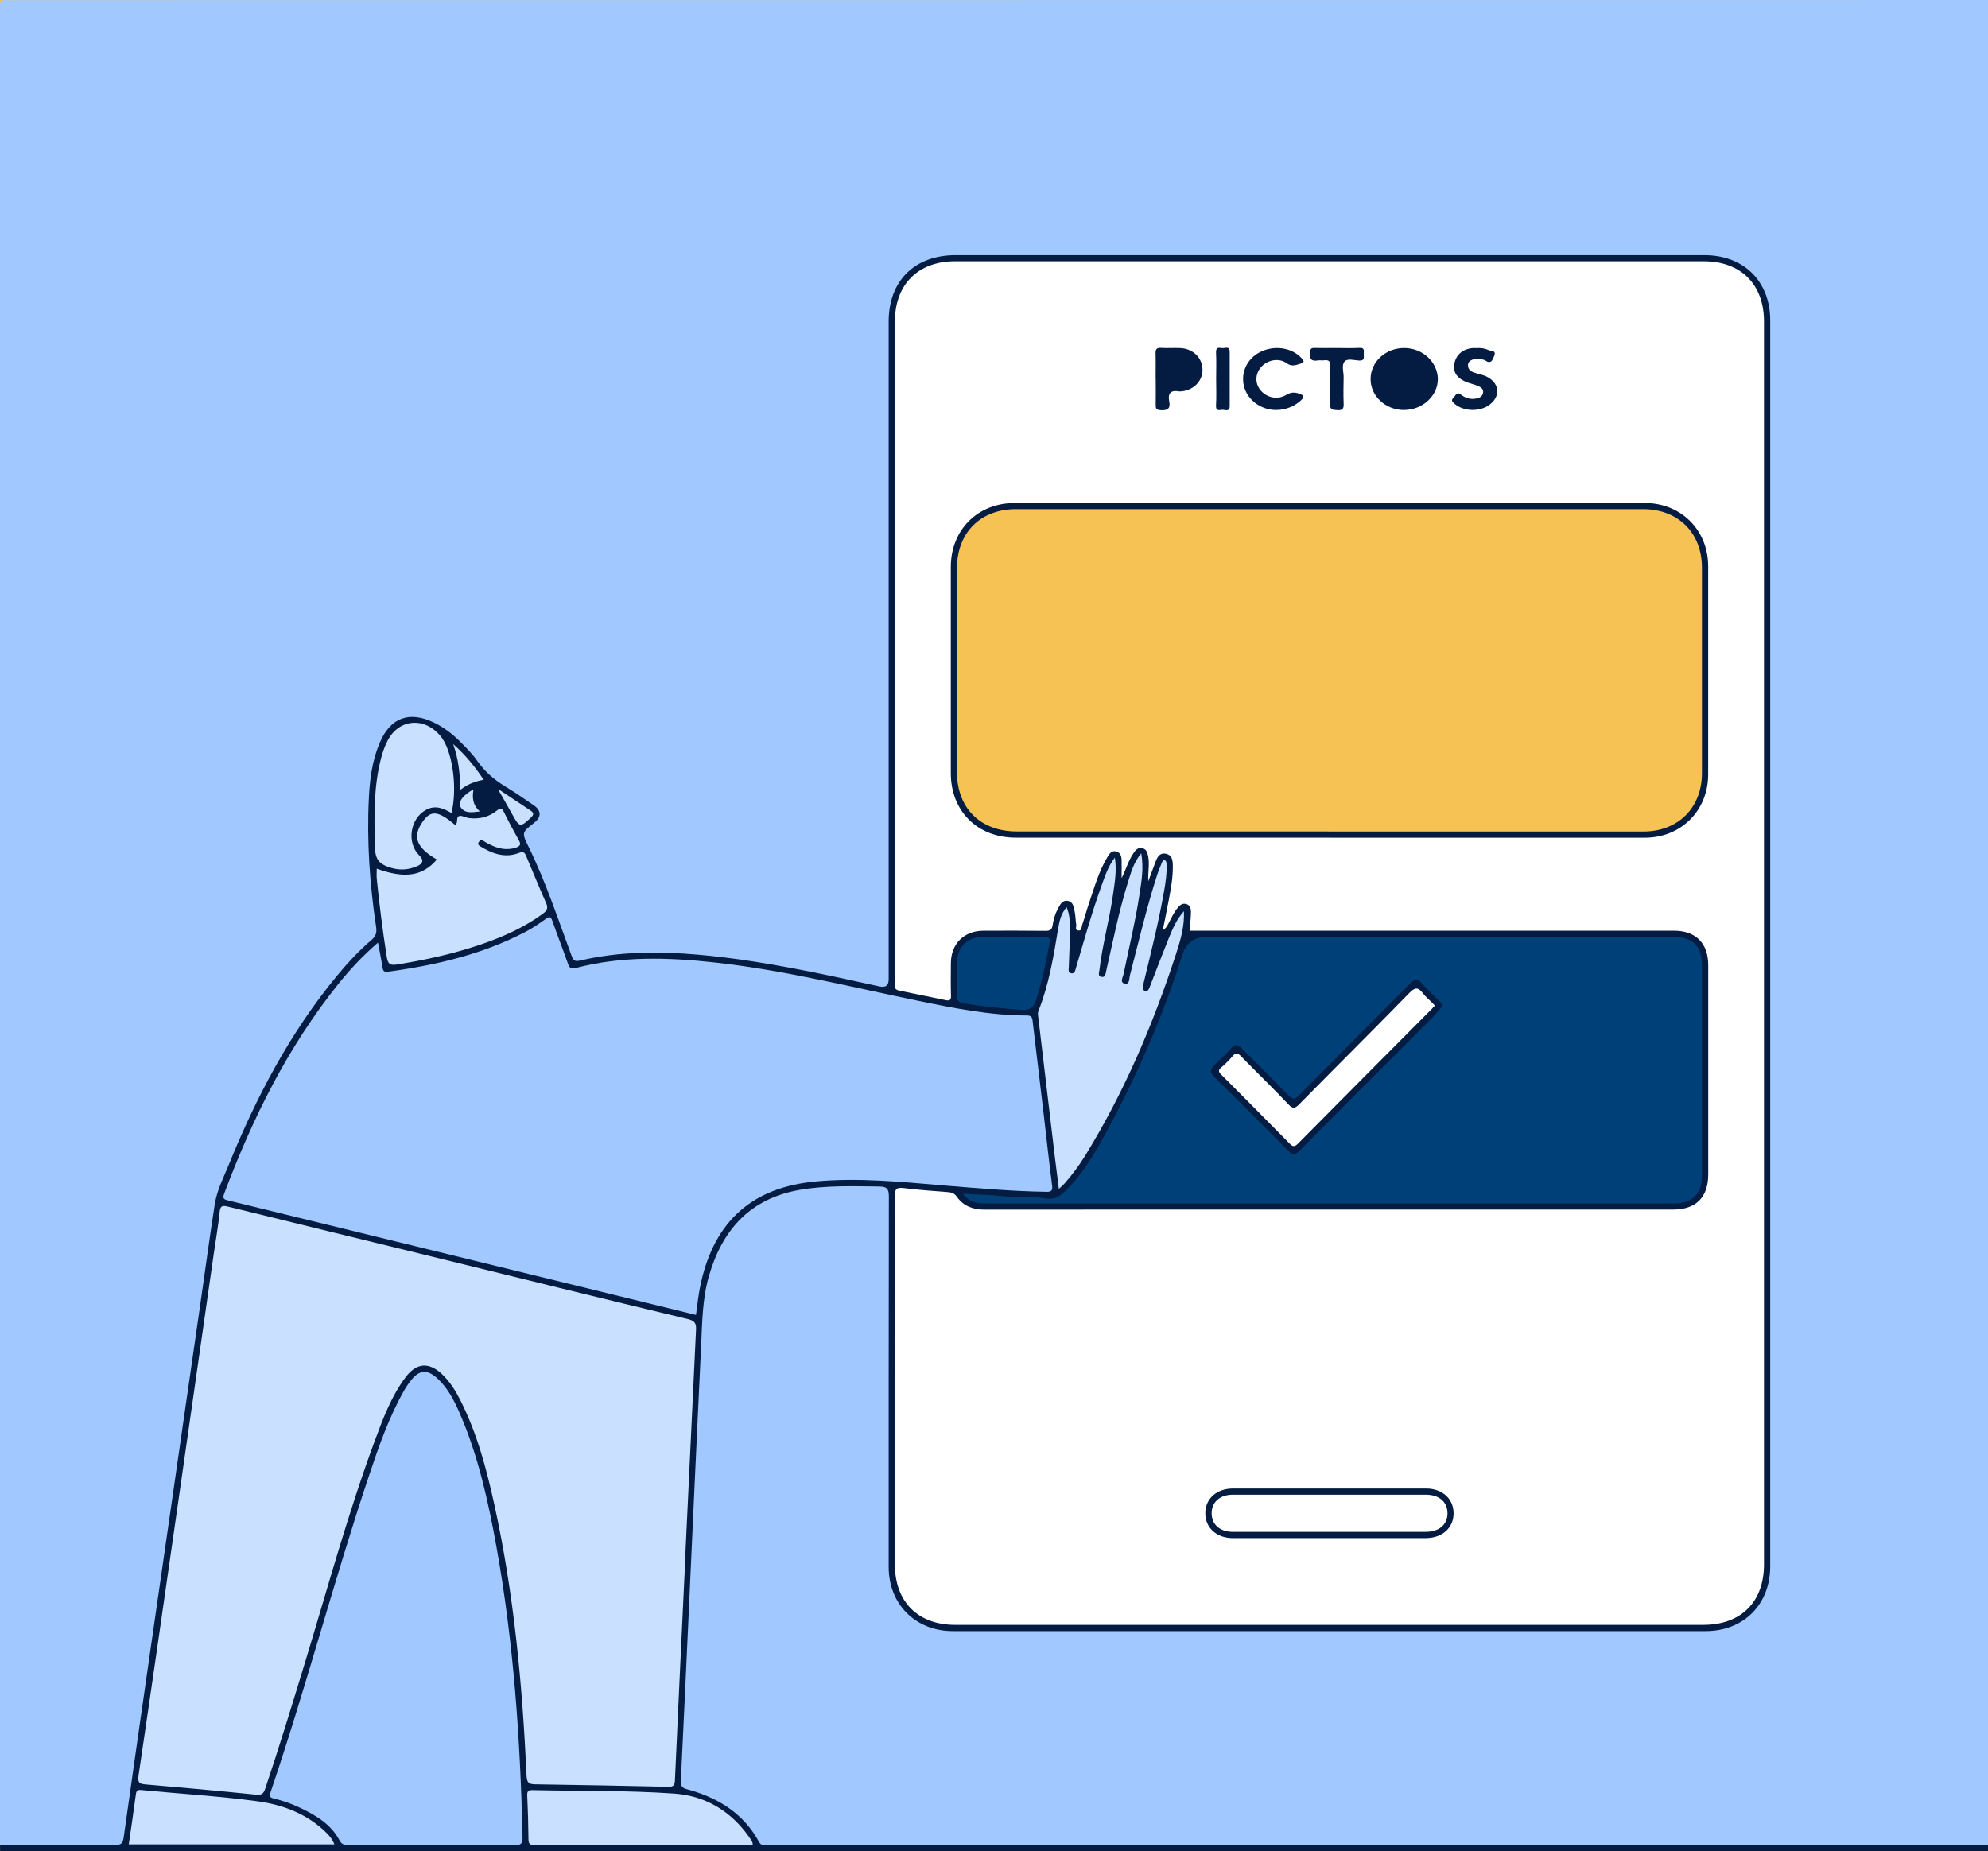 <?xml version="1.0" encoding="UTF-8"?>
<svg fill="none" version="1.1" viewBox="0 0 320 298" xmlns="http://www.w3.org/2000/svg">
  <rect x="0" y="0" width="320" height="298" fill="#808080" stroke="none"/>
  <g clip-path="url(#clip0_707_6174)">
    <rect width="320" height="298" fill="#f6c254"/>
    <path d="m320 1.1718e-4v297c-64.114 0-130.94 0.471-195.05 0.471-0.5 0-1.001 0-1.501-0.02-0.81-0.04-1.43-0.39-1.85-1.089-2.341-3.976-5.953-6.263-10.244-7.642-2.231-0.719-2.301-0.928-2.071-3.326 0.19-1.978 0.17-3.985 0.24-5.963 0.16-4.645 0.4-9.29 0.61-13.935 0.19-4.305 0.24-8.62 0.661-12.916 0.18-1.857 0.18-3.735 0.23-5.593 0.12-4.735 0.47-9.45 0.6-14.185 0.11-3.895 0.34-7.791 0.5-11.687 0.13-3.276 0.29-6.542 0.49-9.819 0.25-4.055 1.291-7.951 3.281-11.527 2.882-5.174 7.443-7.861 13.205-8.78 4.142-0.66 8.293-0.5 12.445-0.48 1.371 0 1.861 0.55 1.961 1.898 0.04 0.54 0.02 1.079 0.02 1.618 0 19.369 0.03 38.747-0.02 58.116-0.01 4.555 2.941 8.83 7.893 9.819 0.46 0.09 0.91 0.1 1.36 0.1 40.756 0 81.521 0.01 122.28 0 5.132 0 9.404-4.275 9.404-9.37 0-67.175 0-134.36 0.01-201.54 0-5.744-4.842-9.649-9.664-9.639-40.465 0.04-80.94 0.02-121.41 0.03-5.001 0-8.713 3.037-9.763 7.931-0.17 0.779-0.09 1.578-0.09 2.357v104.02c0 0.579 0.02 1.168-0.01 1.748-0.07 1.538-0.54 1.948-2.051 1.638-2.031-0.42-4.061-0.869-6.092-1.319-6.123-1.348-12.285-2.537-18.507-3.316-4.692-0.589-9.424-1.049-14.176-0.779-2.811 0.16-5.632 0.429-8.393 1.039-1.921 0.429-2.301 0.249-3.011-1.599-1.361-3.526-2.501-7.132-3.932-10.638-0.91-2.227-1.911-4.425-2.951-6.602-0.92-1.918-0.76-2.398 0.88-3.706 1.411-1.119 1.391-1.569-0.08-2.607-0.17-0.12-0.33-0.26-0.51-0.36-4.292-2.347-7.703-5.684-10.814-9.42-1.571-1.888-3.641-3.266-6.132-3.855-2.421-0.58-4.342 0.269-5.562 2.447-1.25 2.217-1.851 4.635-2.081 7.122-0.55 5.804-0.36 11.607 0.16 17.401 0.19 2.067 0.45 4.115 0.72 6.173 0.15 1.109-0.31 1.918-1.1 2.627-4.392 3.996-8.003 8.66-11.234 13.605-5.542 8.501-9.824 17.62-13.285 27.14-0.67 1.838-0.71 3.826-1 5.754-0.93 6.143-1.791 12.306-2.671 18.459-0.78 5.454-1.571 10.918-2.341 16.372-0.78 5.454-1.601 10.908-2.371 16.372-0.78 5.504-1.571 10.998-2.371 16.492-0.82 5.573-1.591 11.157-2.431 16.731-0.64 4.225-1.2 8.461-1.831 12.676-0.23 1.568-0.69 1.998-2.301 2.008-5.452 0.03-12.585-0.431-18.047-0.451 0-97.902-0.01-197.3-0.01-295.2 0-0.25 0.03-0.499 0-0.749-0.09-0.799 0.24-1.139 1.07-1.029 0.24 0.03 0.5 0 0.75 0 105.5 0 212.68-0.02 318.19-0.02z" fill="#a1c9ff"/>
    <path d="m0 297c6.122 0 12.425-0.019 18.537 0.021 0.97 0 1.24-0.299 1.371-1.218 1.421-10.149 2.881-20.298 4.342-30.437 1.371-9.529 2.751-19.059 4.122-28.588 1.3-9.04 2.611-18.07 3.912-27.11 0.76-5.254 1.46-10.528 2.281-15.773 0.36-2.307 1.451-4.395 2.321-6.532 4.382-10.778 9.754-20.997 17.166-30.047 1.771-2.158 3.651-4.215 5.772-6.023 0.71-0.61 0.84-1.199 0.72-2.048-1.03-6.882-1.521-13.795-1.171-20.747 0.15-3.027 0.53-6.043 1.731-8.88 1.731-4.096 4.742-5.224 8.763-3.287 1.55 0.75 2.911 1.778 4.122 2.987 1 0.999 2.021 2.008 2.821 3.157 1.21 1.748 2.741 3.056 4.542 4.145 1.561 0.949 3.061 1.988 4.572 3.027 1.24 0.849 1.24 1.888 0.05 2.817-1.971 1.548-2.021 1.568-0.9 3.835 2.781 5.664 4.742 11.657 6.933 17.561 0.29 0.779 0.52 0.969 1.391 0.769 6.262-1.468 12.615-1.498 18.987-0.939 9.884 0.869 19.538 2.997 29.201 5.114 0.974 0.213 1.461-0.166 1.461-1.138v-105.89c0-6.563 4.161-10.698 10.774-10.698h120.54c6.342 0 10.584 4.215 10.584 10.518v200.55c0 6.153-4.272 10.438-10.414 10.438h-121.16c-5.983 0-10.314-4.315-10.324-10.288 0-19.868-0.01-39.746 0.03-59.614 0-1.199-0.23-1.658-1.521-1.668-4.291-0.05-8.573-0.2-12.825 0.539-7.973 1.389-12.464 6.393-14.625 13.895-1.061 3.686-1.071 7.471-1.251 11.237-0.68 14.155-1.32 28.309-1.97 42.463-0.421 9.17-0.841 18.35-1.291 27.52-0.04 0.779 0.13 1.139 0.961 1.368 4.961 1.329 9.093 3.836 11.624 8.491 0.22 0.399 0.48 0.519 0.89 0.489 0.25-0.02 0.5 0 0.75 0 65.365 0 130.83-0.011 196.19-0.011v1h-320s-1.3329e-5 -0.5-1.3329e-5 -1z" fill="#041c42"/>
    <path d="m180.54 141.3c0-0.949 0.02-1.898 0-2.847-0.02-0.6-0.18-1.189-0.851-1.379-0.7-0.2-1.07 0.3-1.38 0.809-1.441 2.358-2.161 5.015-3.041 7.592-0.391 1.139-0.681 2.307-1.081 3.436-0.12 0.33 0 0.969-0.64 0.879-0.57-0.08-0.26-0.609-0.31-0.929-0.12-0.689-0.1-1.418-0.25-2.097-0.15-0.71-0.21-1.599-1.141-1.739-0.93-0.139-1.23 0.68-1.59 1.329-0.44 0.809-0.68 1.698-0.821 2.597-0.11 0.709-0.42 0.909-1.14 0.899-3.331-0.04-6.662-0.03-9.994-0.02-3.131 0.01-5.232 2.108-5.242 5.234-0.01 1.748-0.04 3.496 0.02 5.235 0.02 0.719-0.24 0.839-0.86 0.709-2.481-0.52-4.962-1.029-7.443-1.529-0.53-0.109-0.81-0.329-0.72-0.909 0.03-0.199 0-0.419 0-0.619v-106.25c0-5.904 3.741-9.639 9.664-9.639h120.52c5.992 0 9.703 3.716 9.703 9.719v200.04c0 6.083-3.691 9.759-9.793 9.759h-120.4c-5.993 0-9.704-3.715-9.704-9.729 0-19.748 0-39.496-0.02-59.234 0-1.109 0.2-1.509 1.4-1.359 2.391 0.3 4.802 0.48 7.203 0.66 0.64 0.049 1.031 0.239 1.411 0.769 1.07 1.498 2.611 2.047 4.441 2.047 17.567-0.02 35.144-0.01 52.71-0.01h58.082c3.721 0 5.692-1.957 5.692-5.673v-33.673c0-3.546-2.011-5.554-5.552-5.554h-76.559-1.38c0.09-1.069 0.22-2.048 0.23-3.026 0-0.52-0.13-1.099-0.78-1.269-0.621-0.16-1.011 0.19-1.371 0.629-0.64 0.779-1.04 1.688-1.501 2.567-0.2 0.38-0.4 0.75-0.88 1.019 0.32-1.638 0.66-3.266 0.97-4.904 0.351-1.838 0.681-3.676 0.641-5.554-0.01-0.819-0.15-1.658-1.121-1.848-0.99-0.2-1.38 0.549-1.67 1.328-0.36 0.949-0.711 1.898-1.161 3.097-0.05-1.508 0.23-2.757-0.01-3.996-0.12-0.589-0.26-1.158-0.94-1.318-0.69-0.16-1.081 0.27-1.421 0.779-0.82 1.209-1.21 2.617-1.89 3.986z" fill="#fff"/>
    <path d="m60.843 151.74c0.26 1.438 0.53 2.717 0.73 4.016 0.09 0.579 0.26 0.759 0.87 0.679 7.703-1.049 15.196-2.787 22.138-6.423 1.14-0.599 2.211-1.319 3.251-2.068 0.61-0.439 0.83-0.409 1.09 0.33 0.8 2.307 1.701 4.585 2.511 6.892 0.24 0.68 0.5 0.869 1.24 0.67 7.363-1.938 14.825-1.719 22.308-0.899 11.134 1.218 21.989 3.955 32.933 6.203 5.742 1.178 11.494 2.337 17.396 2.337 0.81 0 0.86 0.44 0.92 0.999 0.601 5.034 1.201 10.059 1.791 15.093 0.44 3.756 0.84 7.512 1.331 11.258 0.11 0.879-0.13 1.049-0.941 1.039-5.452-0.09-10.884-0.56-16.316-1.009-6.922-0.58-13.835-1.309-20.808-0.66-10.123 0.949-16.206 6.294-18.457 16.292-0.37 1.659-0.56 3.357-0.8 5.195-2.721-0.67-5.392-1.329-8.063-1.978-22.388-5.484-44.777-10.968-67.175-16.432-0.67-0.16-1.03-0.26-0.71-1.099 4.542-12.106 10.224-23.604 18.367-33.752 1.891-2.368 3.961-4.575 6.392-6.673z" fill="#a1c9ff"/>
    <path d="m110.35 250.04c-0.58 12.207-1.16 24.403-1.71 36.61-0.04 0.849-0.32 1.008-1.101 0.998-7.112-0.159-14.225-0.299-21.348-0.399-1.01-0.01-1.381-0.21-1.431-1.349-0.67-14.663-2.021-29.247-5.172-43.611-1.27-5.794-2.781-11.518-5.482-16.862-0.77-1.528-1.661-2.976-2.911-4.165-2.131-2.028-4.131-1.908-5.892 0.43-2.301 3.056-3.621 6.602-4.932 10.138-4.342 11.717-7.613 23.764-11.244 35.701-2.081 6.822-4.152 13.645-6.432 20.407-0.27 0.799-0.55 1.069-1.471 0.979-5.872-0.599-11.754-1.139-17.647-1.638-1.03-0.09-1.471-0.16-1.27-1.488 2.141-14.405 4.202-28.829 6.272-43.243 1.951-13.595 3.891-27.189 5.842-40.794 0.32-2.218 0.72-4.426 0.94-6.653 0.1-1.039 0.48-1.059 1.321-0.859 10.924 2.697 21.858 5.354 32.782 8.031 13.755 3.376 27.49 6.782 41.265 10.079 1.431 0.339 1.341 1.049 1.291 2.078-0.57 11.866-1.13 23.743-1.691 35.61h0.03z" fill="#cae0ff"/>
    <path d="m155.02 192.19c2.361 0.13 4.432 0.14 6.473 0.38 1.21 0.14 2.401 0.11 3.601 0.16 1.04 0.04 2.071-0.01 3.101 0.19 1.191 0.229 2.161-0.1 3.121-1.019 3.082-2.967 5.142-6.623 7.123-10.309 4.702-8.76 8.663-17.85 11.704-27.32 0.061-0.199 0.121-0.399 0.191-0.589 0.586-1.904 1.904-2.857 3.951-2.857h74.928c3.291 0 4.742 1.429 4.742 4.685v33.663c0 3.036-1.501 4.555-4.502 4.555h-110.89c-1.281 0-2.481-0.15-3.552-1.539z" fill="#004079"/>
    <path d="m69.556 297c-4.532 0-9.073-0.01-13.605 0.02-0.66 0-1-0.18-1.321-0.789-1.391-2.587-3.791-3.996-6.332-5.204-1.351-0.64-2.761-1.149-4.222-1.489-0.68-0.159-0.73-0.409-0.52-1.028 5.702-16.802 10.174-33.993 15.796-50.814 1.601-4.795 3.251-9.58 5.782-13.995 0.31-0.539 0.67-1.049 1.06-1.538 1.331-1.658 2.601-1.748 4.212-0.26 1.751 1.619 2.781 3.716 3.701 5.854 2.911 6.792 4.482 13.954 5.792 21.186 2.791 15.493 3.861 31.136 4.212 46.838 0.03 1.119-0.34 1.259-1.31 1.249-4.412-0.05-8.823-0.02-13.235-0.02z" fill="#a1c9ff"/>
    <g fill="#cae0ff">
      <path d="m190.57 146.68c0.12 2.437-0.56 4.695-1.28 6.932-3.712 11.388-8.383 22.345-14.696 32.564-0.94 1.518-2.021 2.947-3.191 4.295-0.24 0.28-0.53 0.51-0.96 0.919-0.22-1.758-0.43-3.336-0.621-4.914-0.9-7.592-1.8-15.173-2.701-22.765-0.04-0.33-0.1-0.649 0.04-0.979 1.681-4.235 2.421-8.7 3.152-13.165 0.2-1.209 0.43-2.438 1.37-3.526 0.52 1.218 0.55 2.417 0.54 3.586 0 1.997-0.12 3.985-0.18 5.983-0.01 0.4-0.18 0.949 0.35 1.069 0.631 0.14 0.691-0.51 0.811-0.899 1.32-4.445 2.551-8.93 4.141-13.296 0.53-1.458 0.991-2.966 2.111-4.425 0.32 2.128-0.02 3.986-0.28 5.844-0.57 4.105-1.721 8.111-2.201 12.236-0.05 0.43-0.31 1.019 0.34 1.129 0.62 0.11 0.64-0.519 0.741-0.939 1.09-4.775 2.03-9.579 3.491-14.254 0.49-1.548 0.88-3.167 2.151-4.705 0.43 2.427 0.04 4.535-0.28 6.633-0.651 4.305-1.681 8.54-2.561 12.806-0.1 0.489-0.631 1.328 0.14 1.528 0.88 0.22 0.74-0.789 0.88-1.309 1.41-5.454 2.691-10.947 4.432-16.322 0.19-0.589 0.46-1.158 0.67-1.738 0.09-0.249 0.22-0.519 0.49-0.469 0.26 0.05 0.3 0.37 0.31 0.619 0.07 1.459-0.15 2.907-0.4 4.335-0.85 4.865-2.051 9.65-3.211 14.444-0.05 0.2-0.1 0.4-0.13 0.61-0.06 0.389-0.28 0.889 0.32 1.019 0.47 0.1 0.59-0.34 0.73-0.69 1.031-2.667 2.051-5.334 3.121-7.991 0.601-1.478 1.261-2.946 2.381-4.175z"/>
      <path d="m60.633 139.84c4.522 1.649 7.403 1.209 9.684-1.468-3.351-1.958-3.982-3.686-2.241-6.153 1.29-1.828 2.491-1.698 5.192 0.589 0.56-0.349 0.05-1.308 0.68-1.448 0.46-0.11 1.01 0.279 1.541 0.339 1.631 0.2 3.161-0.149 4.452-1.178 0.66-0.53 0.88-0.41 1.22 0.289 0.74 1.529 1.551 3.027 2.381 4.505 0.39 0.69 0.1 0.939-0.5 1.139-1.29 0.42-2.541 0.25-3.761-0.3-0.49-0.219-0.98-0.459-1.421-0.759-0.36-0.239-0.56-0.2-0.79 0.15s-0.05 0.52 0.22 0.689c1.941 1.189 3.991 1.958 6.252 1.069 0.75-0.29 0.94-0.02 1.171 0.54 1.06 2.517 2.091 5.054 3.201 7.551 0.34 0.769 0.15 1.199-0.48 1.658-3.521 2.597-7.513 4.216-11.644 5.514-3.851 1.209-7.783 2.038-11.764 2.687-1.06 0.17-1.571 0.1-1.771-1.198-0.65-4.186-1.19-8.381-1.611-12.596-0.05-0.53 0-1.069 0-1.609z"/>
      <path d="m121.17 297h-29.792c-1.791 0-3.581-0.03-5.372 0.01-0.68 0.02-0.93-0.14-0.94-0.869-0.02-2.367-0.09-4.735-0.2-7.102-0.03-0.649 0.15-0.869 0.82-0.859 7.613 0.17 15.246 0.03 22.829 0.559 5.222 0.36 9.513 3.037 12.445 7.552 0.07 0.1 0.12 0.22 0.16 0.34 0.03 0.07 0.02 0.149 0.05 0.369z"/>
      <path d="m20.728 296.92c0.39-2.707 0.79-5.375 1.141-8.042 0.08-0.579 0.24-0.769 0.86-0.709 6.212 0.6 12.455 0.969 18.627 1.798 4.181 0.56 8.143 2.048 11.254 5.155 0.5 0.499 0.92 1.048 1.22 1.798z"/>
      <path d="m72.687 130.9c-1.29-0.759-2.591-1.338-4.082-0.539-2.601 1.388-3.201 5.294-1.111 7.352 0.74 0.725 0.63 1.298-0.33 1.718-1.341 0.589-2.731 0.709-4.131 0.299-2.071-0.599-2.641-1.368-2.691-3.496-0.11-4.775-0.22-9.539 1.01-14.224 0.27-1.009 0.61-1.978 1.1-2.897 1.661-3.106 5.272-3.686 7.863-1.248 0.68 0.629 1.18 1.388 1.541 2.237 1.25 2.957 1.611 7.492 0.82 10.798z"/>
    </g>
    <path d="m163.04 150.82h5.112c0.61 0 0.93 0.15 0.81 0.869-0.53 3.107-1.23 6.163-2.14 9.18-0.381 1.249-1.011 1.818-2.411 1.708-3.132-0.26-6.263-0.549-9.374-1.069-0.71-0.119-1.03-0.489-1.01-1.278 0.06-1.828 0-3.656 0.03-5.484 0.04-2.248 1.72-3.886 4.001-3.916 1.661-0.02 3.332 0 4.992 0z" fill="#004079"/>
    <g fill="#cae0ff">
      <path d="m72.938 119.79c1.911 1.658 3.471 3.576 4.922 5.743-1.391 0.25-2.601 0.709-3.741 1.608-0.09-2.597-0.32-5.014-1.18-7.351z"/>
      <path d="m80.43 127.18c1.671 1.109 3.341 2.218 5.012 3.337 0.5 0.339 0.49 0.659 0.04 1.078-1.711 1.639-1.871 1.619-3.011-0.469-0.7-1.289-1.45-2.547-2.171-3.826 0.04-0.04 0.09-0.08 0.13-0.12z"/>
      <path d="m77.239 130.63c-1.321 0.159-2.451 0.369-3.121-0.73-0.46-0.759 0.5-2.007 2.101-2.816-0.22 1.288-0.17 2.477 1.03 3.546z"/>
    </g>
    <g fill="#041c42">
      <path d="m213.95 134.85h-50.459c-6.162 0-10.444-4.265-10.444-10.399v-33.173c0-5.973 4.322-10.299 10.294-10.299h101.42c5.812 0 10.184 4.345 10.194 10.149 0.01 11.188 0 22.365 0 33.553 0 5.804-4.362 10.169-10.174 10.179-16.946 0.01-33.892 0-50.839 0z"/>
      <path d="m213.92 247.61h-15.476c-2.611 0-4.441-1.658-4.431-4.005 0-2.338 1.83-3.976 4.461-3.976h31.072c2.611 0 4.442 1.658 4.432 4.006 0 2.337-1.831 3.965-4.472 3.975h-15.596z"/>
      <path d="m226 66.007c-2.992 0-5.422-2.277-5.382-5.034 0.04-2.787 2.46-4.974 5.472-4.945 2.911 0.03 5.312 2.257 5.352 4.965 0.03 2.707-2.471 5.014-5.442 5.005z"/>
      <path d="m186.02 60.913c0-1.329 0.031-2.657-9e-3 -3.986-0.021-0.669 0.13-0.959 0.87-0.919 1.04 0.07 2.081-0.02 3.121 0.03 2.071 0.09 3.591 1.628 3.561 3.566-0.03 1.848-1.57 3.306-3.591 3.406h-0.12c-1.341-0.26-1.921 0.24-1.641 1.618 0.23 1.159-0.29 1.478-1.4 1.408-0.72-0.04-0.79-0.32-0.78-0.889 0.03-1.408 0-2.827 0-4.235z"/>
      <path d="m205.46 66.007c-2.491 0-4.662-1.598-5.222-3.836-0.54-2.158 0.47-4.365 2.501-5.444 2.311-1.219 5.202-0.799 6.782 0.949 0.421 0.46 0.491 0.689-0.23 0.889-0.75 0.21-1.34 0.509-2.161-0.08-1.29-0.939-3.161-0.539-4.171 0.649-0.93 1.099-0.96 2.567-0.08 3.656 1 1.229 2.741 1.628 4.161 0.779 0.711-0.419 1.271-0.469 2.031-0.22 0.931 0.31 0.921 0.579 0.25 1.179-1.02 0.909-2.421 1.468-3.871 1.468z"/>
      <path d="m237.55 56.048c0.8-0.08 1.481 0.05 2.071 0.32 0.35 0.16 1.28-0.01 0.89 0.929-0.27 0.659-0.49 1.388-1.44 0.739-0.17-0.11-0.391-0.15-0.591-0.2-1.07-0.25-2.15 0.15-2.18 0.869-0.05 1.029 0.81 1.249 1.57 1.448 0.57 0.15 1.121 0.29 1.631 0.579 1.871 1.069 2.021 3.037 0.34 4.365-1.551 1.229-4.202 1.189-5.682-0.08-0.32-0.28-0.68-0.549-0.2-0.999 0.35-0.32 0.5-1.059 1.23-0.479 0.72 0.569 1.541 0.799 2.461 0.609 0.51-0.11 0.96-0.32 1.071-0.899 0.11-0.629-0.331-0.909-0.801-1.109-0.49-0.21-1.02-0.34-1.53-0.509-1.651-0.549-2.471-1.538-2.331-2.797 0.18-1.598 1.28-2.637 2.991-2.797 0.21-0.02 0.42 0 0.5 0z"/>
      <path d="m215.2 56.028c1.21 0 2.421 0.05 3.621-0.02 0.971-0.05 0.66 0.609 0.69 1.079 0.03 0.489 0.14 0.989-0.69 0.959-0.81-0.03-1.901-0.4-2.391 0.16-0.52 0.589-0.14 1.668-0.15 2.527-0.03 1.409-0.05 2.827 0 4.235 0.03 0.769-0.12 1.119-0.99 1.059-0.73-0.05-1.241 0-1.191-1.019 0.09-1.988-0.01-3.986 0.05-5.983 0.02-0.819-0.21-1.139-1.03-1.019-0.33 0.05-0.67-0.04-1 0.02-1.081 0.19-1.371-0.3-1.261-1.298 0.05-0.519 0.17-0.729 0.72-0.709 1.211 0.03 2.411 0.01 3.622 0.01z"/>
      <path d="m195.76 60.953c0-1.408 0.05-2.817-0.02-4.225-0.04-0.819 0.45-0.769 0.94-0.689 0.47 0.08 1.26-0.43 1.26 0.629v8.69c0 1.069-0.8 0.549-1.27 0.619-0.48 0.08-0.98 0.15-0.93-0.699 0.08-1.448 0.02-2.897 0.02-4.345z"/>
      <path d="m232.24 161.78c-0.13 0.19-0.23 0.37-0.36 0.519-0.4 0.48-0.78 0.979-1.21 1.419-7.143 7.152-14.306 14.284-21.428 21.466-0.771 0.779-1.181 0.799-1.961 0-3.872-3.955-7.793-7.861-11.745-11.727-0.79-0.769-0.8-1.308-0.03-2.028 0.941-0.879 1.871-1.778 2.731-2.737 0.601-0.669 1.001-0.589 1.591 0.02 2.501 2.558 5.072 5.045 7.563 7.612 0.63 0.649 1.01 0.709 1.691 0.03 5.962-6.043 11.964-12.037 17.936-18.06 0.63-0.639 1.121-0.839 1.811-0.03 0.87 1.009 1.871 1.898 2.801 2.837 0.2 0.2 0.37 0.429 0.59 0.699z"/>
    </g>
    <path d="m213.86 133.85h-50.199c-5.852 0-9.623-3.746-9.623-9.56v-32.793c0-5.744 3.781-9.53 9.523-9.53h100.9c5.672 0 9.494 3.796 9.494 9.44v33.043c0 5.574-3.832 9.41-9.394 9.41h-50.699z" fill="#f6c254"/>
    <path d="m214.14 240.62h15.346c2.161 0 3.511 1.158 3.511 2.996 0 1.828-1.35 2.987-3.521 2.987h-31.062c-2.05 0-3.381-1.189-3.381-2.997 0-1.788 1.341-2.976 3.401-2.986h15.716z" fill="#fff"/>
    <path d="m230.95 161.9c-0.17 0.18-0.32 0.36-0.49 0.53-7.182 7.222-14.365 14.434-21.528 21.676-0.57 0.569-0.85 0.499-1.37-0.03-3.642-3.706-7.303-7.392-10.974-11.068-0.431-0.43-0.551-0.699-0.03-1.139 0.66-0.569 1.3-1.179 1.85-1.848 0.52-0.629 0.831-0.519 1.351 0.02 2.521 2.587 5.132 5.104 7.613 7.732 0.77 0.809 1.11 0.659 1.8-0.04 5.892-5.984 11.845-11.897 17.717-17.911 0.92-0.939 1.4-0.879 2.131 0.06 0.45 0.59 1.04 1.069 1.57 1.599 0.12 0.119 0.22 0.249 0.36 0.419z" fill="#fff"/>
  </g>
  <defs>
    <clipPath id="clip0_707_6174">
      <rect width="320" height="298" fill="#fff"/>
    </clipPath>
  </defs>
</svg>
